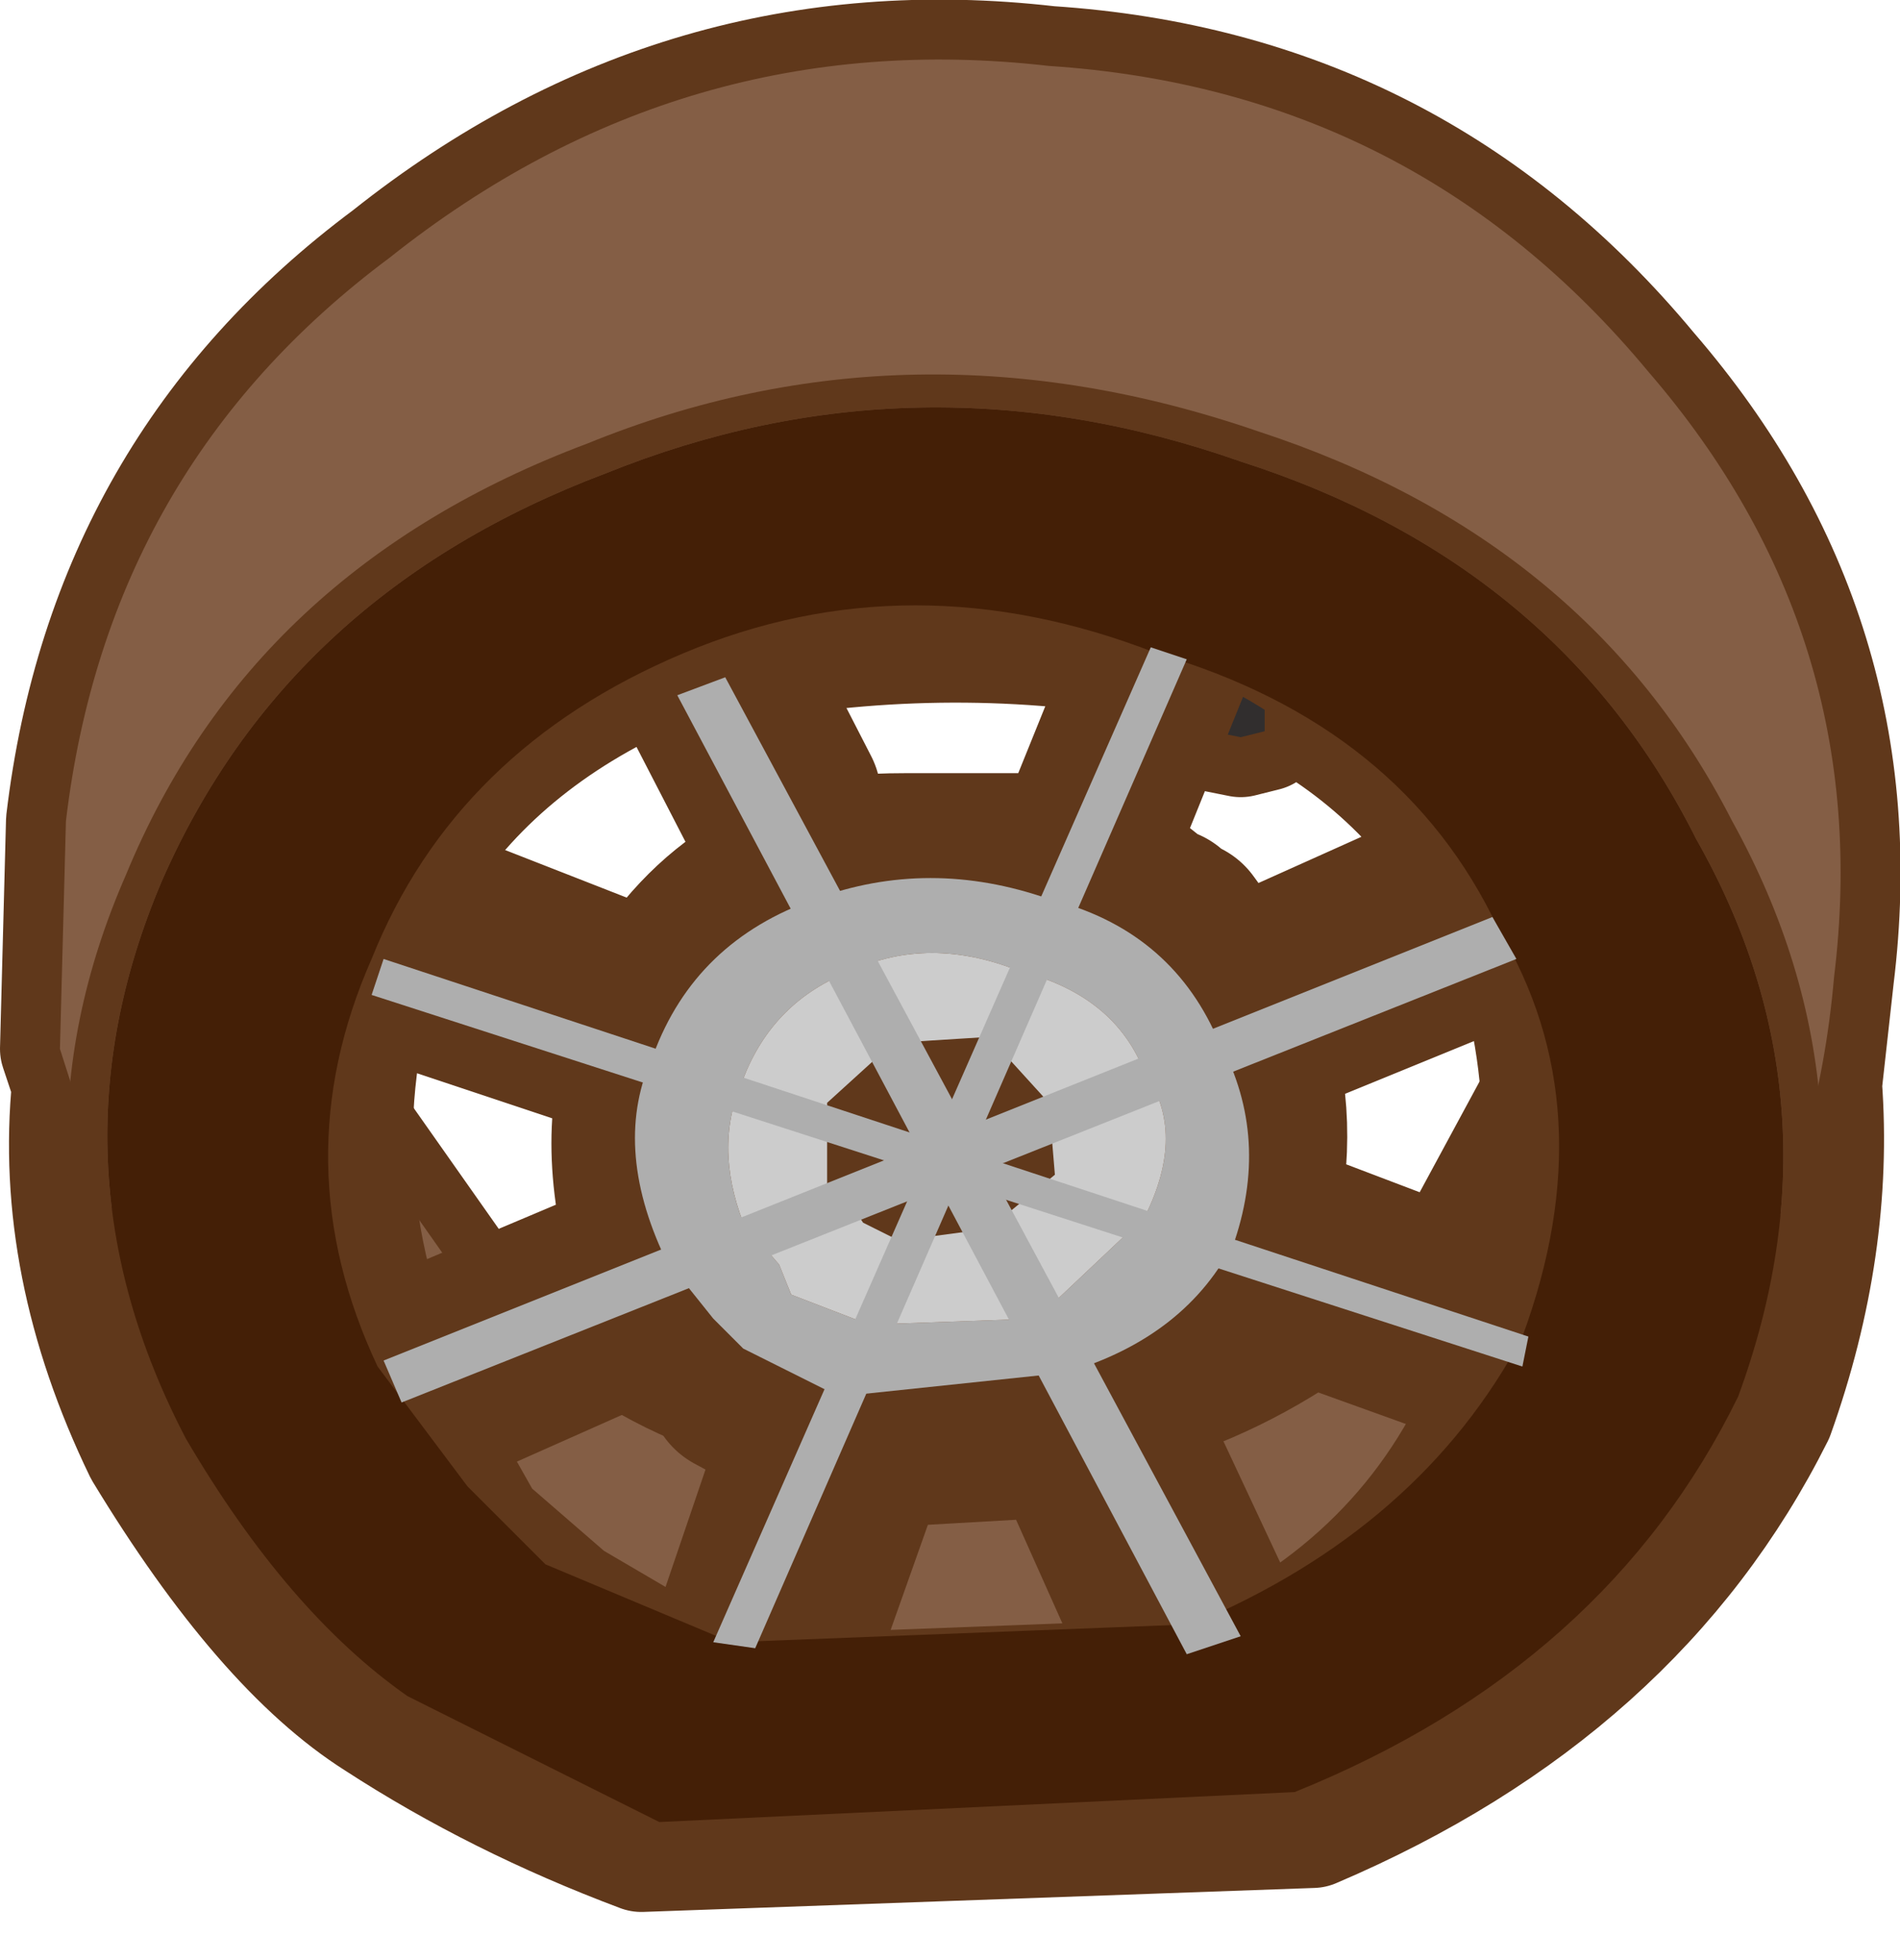 <?xml version="1.0" encoding="UTF-8" standalone="no"?>
<svg xmlns:xlink="http://www.w3.org/1999/xlink" height="16.35px" width="15.85px" xmlns="http://www.w3.org/2000/svg">
  <g transform="matrix(1.0, 0.0, 0.0, 1.0, 0.45, 0.7)">
    <path d="M14.75 8.35 Q14.85 9.7 14.35 11.1 13.2 13.4 10.5 14.55 L4.9 14.75 Q3.7 14.3 2.7 13.65 1.75 13.05 0.75 11.4 0.0 9.85 0.15 8.35 L0.05 8.05 0.1 6.15 Q0.45 3.2 2.8 1.45 5.25 -0.5 8.3 -0.15 11.35 0.05 13.3 2.4 15.2 4.6 14.85 7.45 L14.75 8.35 M11.5 10.1 L12.5 8.25 12.2 7.3 10.0 8.2 9.85 8.25 Q10.1 8.9 9.85 9.65 L11.45 10.15 11.5 10.1 12.3 10.4 11.5 10.1 M12.05 7.0 L11.85 6.7 Q11.2 5.6 10.0 5.05 L10.1 5.15 10.1 5.4 9.9 5.45 9.65 5.4 9.6 5.15 9.7 5.0 9.8 4.95 9.65 4.9 9.45 4.85 8.7 6.6 8.65 6.65 8.55 6.9 Q9.3 7.15 9.7 7.9 L12.0 6.95 12.05 7.0 M12.15 10.7 L11.25 10.4 12.15 10.7 M11.25 10.4 L9.8 9.9 9.75 9.9 8.65 10.7 8.85 11.05 9.15 11.55 10.8 10.75 11.25 10.4 M6.15 6.0 L6.45 6.55 6.55 6.75 8.25 6.8 8.4 6.55 9.15 4.8 Q7.4 4.5 5.6 4.85 L4.7 5.05 Q3.45 5.7 2.85 6.85 L2.75 7.15 2.65 7.3 2.4 8.15 2.5 8.7 3.45 10.05 3.7 10.3 5.05 9.75 5.1 9.75 5.0 9.5 Q4.75 8.85 4.9 8.35 L2.65 7.6 2.75 7.3 5.05 8.05 Q5.35 7.25 6.15 6.9 L6.05 6.7 6.0 6.65 5.2 5.1 5.6 4.95 6.15 6.0 M4.05 10.6 Q4.95 11.35 6.1 11.6 L6.3 11.2 6.45 10.9 5.75 10.55 5.5 10.3 5.3 10.05 5.2 10.1 4.9 10.2 4.0 10.6 4.05 10.6 3.0 11.1 4.05 10.6 M8.35 9.1 L8.4 8.85 7.95 9.0 8.35 9.15 8.35 9.1 M8.3 8.45 L8.0 8.1 7.8 8.65 8.3 8.45 M7.45 9.4 L7.35 9.7 7.6 9.65 7.45 9.4 M7.15 9.35 L6.75 9.5 7.0 9.65 7.15 9.35 M7.25 7.95 L7.5 8.5 7.75 7.95 7.25 7.95 M6.4 8.8 L6.45 9.2 6.95 9.0 6.4 8.8 M6.45 8.5 L6.45 8.55 7.15 8.75 6.8 8.15 6.45 8.5 M6.65 11.7 L7.05 11.7 8.65 11.65 8.45 11.25 8.25 10.85 6.75 11.0 6.45 11.65 6.65 11.7 6.1 13.15 6.65 11.7 M7.95 9.3 L8.05 9.5 8.15 9.4 7.95 9.3 M9.3 12.95 L8.9 12.1 9.3 12.95" fill="#70462b" fill-rule="evenodd" stroke="none"/>
    <path d="M14.75 8.35 Q14.85 9.7 14.35 11.1 13.2 13.4 10.5 14.55 L4.9 14.75 Q3.7 14.3 2.7 13.65 1.75 13.05 0.75 11.4 0.0 9.85 0.15 8.35 L0.05 8.05 0.1 6.15 Q0.45 3.2 2.8 1.45 5.25 -0.5 8.3 -0.15 11.35 0.05 13.3 2.4 15.2 4.6 14.85 7.45 L14.75 8.35 M12.05 7.0 L12.0 6.95 9.7 7.9 Q9.3 7.15 8.55 6.9 L8.65 6.65 8.7 6.6 9.45 4.85 9.65 4.9 9.8 4.95 9.7 5.0 9.6 5.15 9.65 5.4 9.9 5.45 10.1 5.4 10.1 5.15 10.0 5.05 Q11.2 5.6 11.85 6.7 L12.05 7.0 M11.5 10.1 L11.45 10.15 9.85 9.65 Q10.1 8.9 9.85 8.25 L10.0 8.2 12.2 7.3 12.5 8.25 11.5 10.1 12.3 10.4 M11.25 10.4 L12.15 10.7 M11.25 10.4 L10.8 10.75 9.15 11.55 8.85 11.05 8.65 10.7 9.75 9.9 9.8 9.9 11.25 10.4 M5.6 4.85 L6.15 5.95 6.15 6.0 6.45 6.55 7.1 6.5 8.1 6.5 8.3 6.5 8.4 6.55 9.15 4.8 Q7.4 4.5 5.6 4.85 L4.7 5.05 Q3.45 5.7 2.85 6.85 L5.05 7.7 Q5.4 7.1 5.9 6.8 L6.0 6.65 5.2 5.1 5.6 4.95 6.15 6.0 M2.75 7.15 L5.05 8.05 Q5.35 7.25 6.15 6.9 L6.05 6.7 5.9 6.8 M5.05 8.05 L2.75 7.3 2.65 7.6 4.9 8.35 Q4.75 8.85 5.0 9.5 L5.1 9.75 5.05 9.75 3.7 10.3 3.45 10.05 2.5 8.7 2.4 8.15 2.65 7.3 2.75 7.15 2.85 6.85 M4.05 10.6 L4.0 10.6 4.9 10.2 5.2 10.1 5.3 10.05 5.5 10.3 5.75 10.55 6.45 10.9 6.3 11.2 6.1 11.6 Q4.95 11.35 4.05 10.6 L3.0 11.1 M4.05 10.6 L4.9 10.2 M5.0 9.5 L5.05 9.75 M11.85 6.7 L9.8 7.6 9.4 7.05 9.3 7.0 9.25 6.95 9.2 6.95 Q8.95 6.75 8.65 6.65 M8.4 6.55 L8.25 6.8 6.55 6.75 6.45 6.55 M8.3 8.45 L7.8 8.65 8.0 8.1 8.3 8.45 M8.35 9.1 L8.35 9.15 7.95 9.0 8.4 8.85 8.35 9.1 M9.2 6.95 L8.7 6.6 M6.0 6.65 L6.05 6.7 M6.45 8.5 L6.8 8.15 7.15 8.75 6.45 8.55 6.45 8.5 M6.4 8.8 L6.95 9.0 6.45 9.2 6.4 8.8 M7.25 7.95 L7.75 7.95 7.5 8.5 7.25 7.95 M7.15 9.35 L7.0 9.65 6.75 9.5 7.15 9.35 M7.45 9.4 L7.6 9.65 7.35 9.7 7.45 9.4 M5.2 10.1 L5.5 10.45 5.7 10.85 6.3 11.2 M6.65 11.7 L6.45 11.65 6.75 11.0 8.25 10.85 8.45 11.25 8.65 11.65 7.05 11.7 6.65 11.7 6.1 13.15 M6.65 11.7 L6.75 11.3 8.45 11.25 M7.95 9.3 L8.15 9.4 8.05 9.5 7.95 9.3 M9.8 9.9 L8.85 11.05 M11.5 10.1 L9.95 9.5 10.0 8.2 M8.9 12.1 L9.3 12.95" fill="none" stroke="#60381b" stroke-linecap="round" stroke-linejoin="round" stroke-width="1.0"/>
    <path d="M5.5 3.95 Q7.45 3.1 9.7 4.2" fill="none" stroke="#000000" stroke-linecap="round" stroke-linejoin="round" stroke-width="1.0"/>
    <path d="M10.8 10.75 Q12.55 9.3 12.6 7.4 L12.65 6.1 Q11.25 5.3 9.85 4.95 6.3 4.05 2.4 5.85 L2.25 6.4 2.3 7.75 2.5 8.7 3.45 10.05 Q4.85 11.65 7.05 11.7 9.15 11.9 10.8 10.75 M14.85 7.45 Q14.6 10.35 12.3 12.4 9.9 14.05 6.9 13.85 3.8 13.55 1.8 11.35 0.9 10.4 0.45 9.3 L0.05 8.05 0.1 6.15 Q0.45 3.2 2.8 1.45 5.25 -0.5 8.3 -0.15 11.35 0.05 13.3 2.4 15.2 4.6 14.85 7.45" fill="#845e45" fill-rule="evenodd" stroke="none"/>
    <path d="M9.85 4.95 L10.1 5.15 10.1 5.4 9.9 5.45 9.65 5.4 9.6 5.15 9.7 5.0 9.85 4.95" fill="#312e2e" fill-rule="evenodd" stroke="none"/>
    <path d="M12.45 10.45 L9.95 9.5 Q10.15 8.65 9.9 7.95 L12.3 6.85 Q12.95 8.5 12.45 10.45 M5.55 3.95 L9.5 4.15 9.5 4.1 Q11.3 4.75 12.25 6.5 L9.8 7.6 9.4 7.05 9.3 7.0 9.25 6.95 9.2 6.95 Q8.8 6.65 8.3 6.5 L8.1 6.5 7.1 6.5 Q6.15 6.5 5.9 6.8 5.4 7.1 5.05 7.7 L2.75 6.8 2.65 7.1 5.05 8.05 Q4.75 8.75 5.05 9.8 L2.8 10.75 2.9 11.1 5.15 10.1 5.5 10.45 5.7 10.85 6.35 11.2 5.55 13.55 5.9 13.7 6.75 11.3 8.5 11.2 9.55 13.55 5.6 13.7 4.15 12.85 3.4 12.2 2.75 11.05 Q1.85 9.05 2.55 7.05 3.4 4.85 5.2 4.05 L5.5 3.95 5.55 3.95 Q5.4 4.05 5.2 4.1 L6.15 5.95 6.15 6.5 5.9 6.8 M9.2 6.95 Q8.85 6.65 8.55 6.5 L9.5 4.15 M8.8 11.05 L9.9 13.4 Q11.65 12.55 12.3 10.75 L9.8 9.85 Q9.55 10.6 8.8 11.05" fill="none" stroke="#60381b" stroke-linecap="round" stroke-linejoin="round" stroke-width="1.5"/>
    <path d="M14.35 11.1 Q13.2 13.4 10.5 14.55 L4.9 14.75 Q3.7 14.3 2.7 13.65 1.75 13.05 0.75 11.4 -0.45 9.0 0.6 6.6 1.65 4.05 4.45 3.0 7.15 1.9 10.05 2.9 12.8 3.8 14.0 6.15 15.3 8.5 14.35 11.1 M14.05 10.95 Q14.95 8.5 13.7 6.3 12.55 4.0 9.9 3.15 7.2 2.2 4.6 3.25 1.95 4.25 0.9 6.65 -0.1 9.0 1.1 11.3 1.95 12.75 2.95 13.45 L5.05 14.5 10.35 14.25 Q12.95 13.2 14.05 10.95" fill="#60381b" fill-rule="evenodd" stroke="none"/>
    <path d="M12.25 10.45 Q12.95 8.55 12.05 7.05 11.25 5.35 9.2 4.75 7.15 3.95 5.25 4.75 3.35 5.55 2.65 7.3 1.9 9.0 2.7 10.7 L3.45 11.7 4.1 12.35 5.65 13.0 9.5 12.85 Q11.4 12.05 12.25 10.45 M14.05 10.95 Q12.95 13.2 10.35 14.25 L5.05 14.5 2.95 13.45 Q1.95 12.75 1.1 11.3 -0.1 9.0 0.9 6.65 1.95 4.25 4.6 3.25 7.2 2.2 9.9 3.15 12.55 4.0 13.7 6.3 14.95 8.5 14.05 10.95" fill="#441f06" fill-rule="evenodd" stroke="none"/>
    <path d="M9.7 7.95 Q10.15 8.75 9.85 9.65 9.45 10.45 8.45 10.75 L6.55 10.95 5.75 10.55 5.5 10.3 5.1 9.8 Q4.65 8.85 5.0 8.1 5.35 7.15 6.35 6.8 7.3 6.45 8.3 6.8 9.3 7.05 9.7 7.95 M9.1 8.25 Q8.85 7.6 8.05 7.4 7.3 7.1 6.65 7.4 6.0 7.65 5.75 8.3 5.5 8.85 5.75 9.5 L6.05 9.85 6.15 10.1 6.8 10.35 8.2 10.3 9.1 9.45 Q9.45 8.75 9.1 8.25" fill="#aeaeae" fill-rule="evenodd" stroke="none"/>
    <path d="M8.3 8.5 L7.8 7.95 7.0 8.0 6.45 8.5 6.45 9.2 6.65 9.35 6.75 9.5 7.05 9.65 7.8 9.55 8.35 9.1 8.3 8.5 M9.1 8.25 Q9.45 8.75 9.1 9.45 L8.2 10.3 6.8 10.35 6.15 10.1 6.05 9.85 5.75 9.5 Q5.5 8.85 5.75 8.3 6.0 7.65 6.65 7.4 7.3 7.1 8.05 7.4 8.85 7.6 9.1 8.25" fill="#cccccc" fill-rule="evenodd" stroke="none"/>
    <path d="M5.2 5.1 L5.6 4.95 9.9 12.95 9.45 13.1 5.2 5.1" fill="#aeaeae" fill-rule="evenodd" stroke="none"/>
    <path d="M12.0 6.95 L12.2 7.3 2.9 11.0 2.75 10.65 12.0 6.95" fill="#aeaeae" fill-rule="evenodd" stroke="none"/>
    <path d="M12.25 10.7 L2.65 7.6 2.75 7.3 12.3 10.45 12.25 10.7" fill="#aeaeae" fill-rule="evenodd" stroke="none"/>
    <path d="M9.15 4.7 L9.45 4.8 5.85 13.05 5.5 13.0 9.15 4.7" fill="#aeaeae" fill-rule="evenodd" stroke="none"/>
  </g>
</svg>
